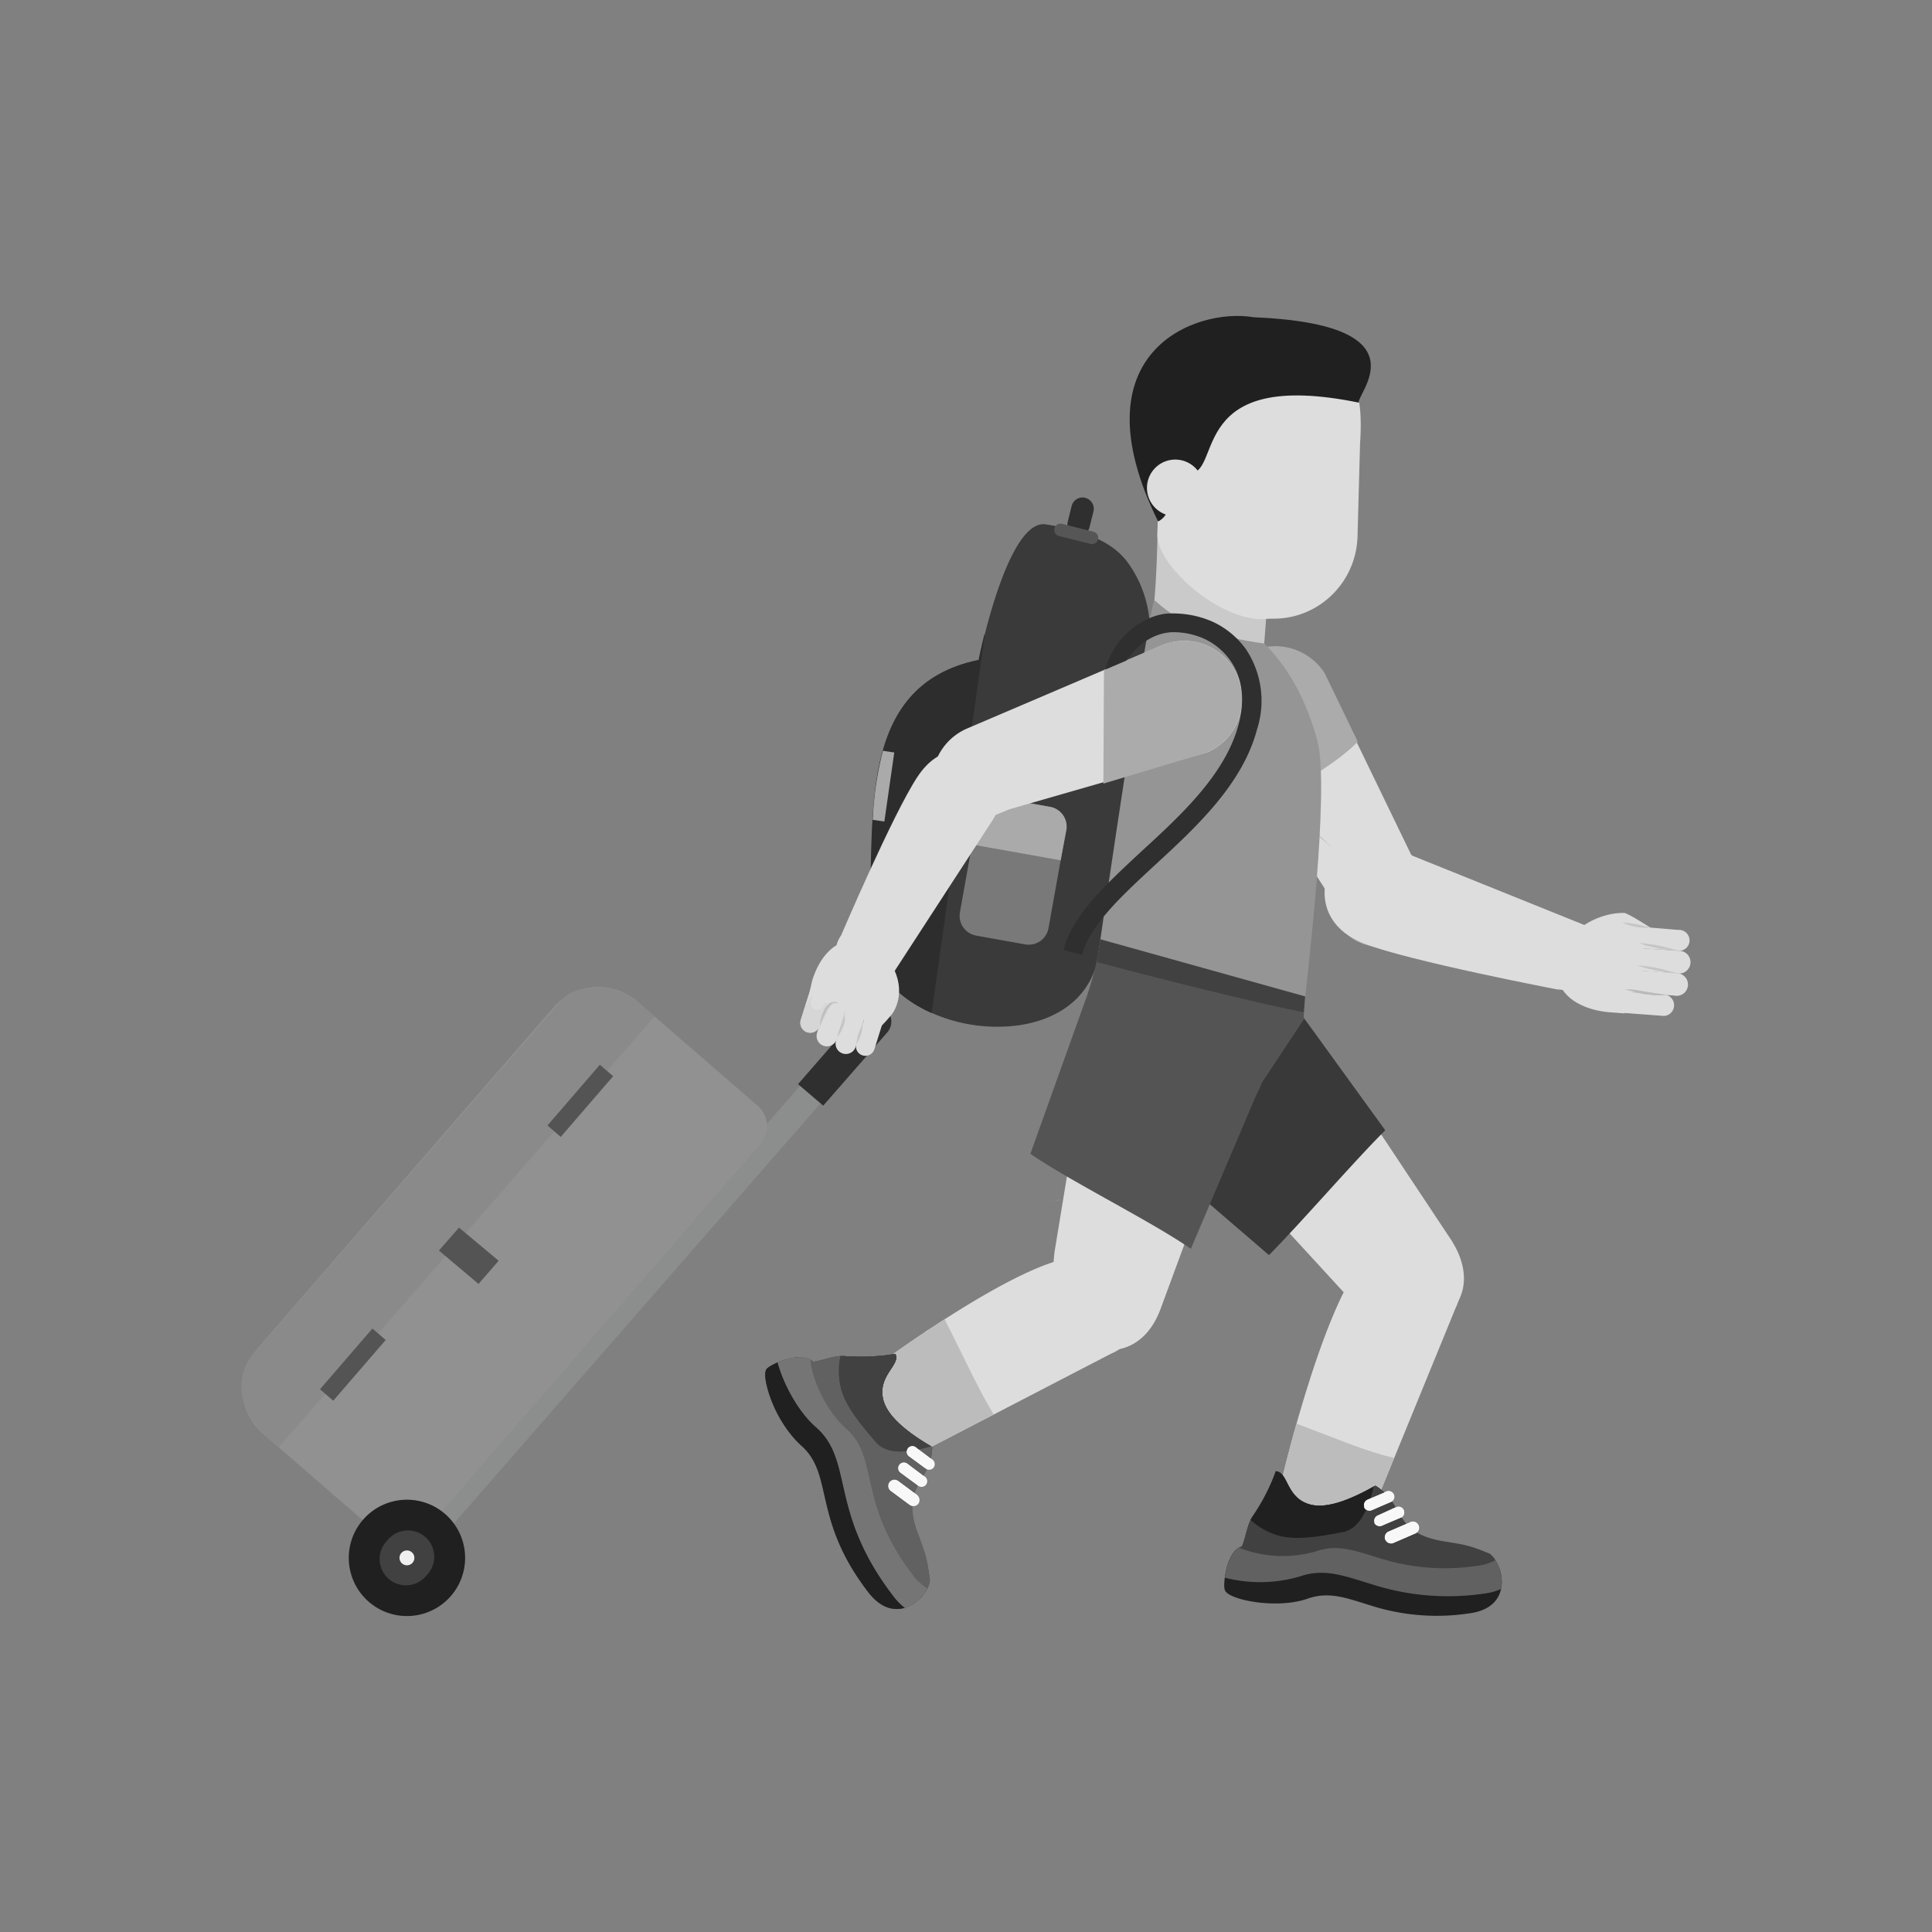 <svg xmlns="http://www.w3.org/2000/svg" xml:space="preserve" width="655.359" height="655.359" style="shape-rendering:geometricPrecision;text-rendering:geometricPrecision;image-rendering:optimizeQuality;fill-rule:evenodd;clip-rule:evenodd" viewBox="0 0 6.827 6.827"><rect x="0" y="0" width="6.827" height="6.827" fill="#808080" stroke="none"/><defs><style>.fil28{fill:#202020}.fil34{fill:#3c3c3c}.fil30{fill:#414141}.fil7{fill:#545454}.fil29{fill:#616161}.fil32{fill:#636364}.fil10{fill:#aaa}.fil24{fill:#ababab}.fil26{fill:#bcbcbc}.fil15{fill:#c5c5c5}.fil41{fill:#cbcbcc}.fil16{fill:#d1d1d1}.fil42{fill:#d6d6d6}.fil18{fill:#dcdddd}.fil14{fill:#ddddde}.fil22{fill:#e1e1e2}.fil33{fill:#f8f8f9}.fil31{fill:#fff}.fil1,.fil5{fill:#2f2f2f;fill-rule:nonzero}.fil5{fill:#414141}</style></defs><g id="Layer_x0020_1"><g id="_340441576"><path id="_340450216" d="M1.506 5.35a.048.048 0 0 0 .072.063l1.501-1.72a.048.048 0 0 0-.072-.062L1.506 5.35z" style="fill:#8c8d8d;fill-rule:nonzero"/><path id="_340450528" class="fil1" d="m2.909 3.907.229-.262a.059.059 0 0 0-.089-.077l-.229.263.089.076z"/><path id="_340450168" d="m.908 4.767 1.047-1.206.072.063-.002-.002-.07-.06a.095.095 0 0 1 .004-.006l.002-.001v-.001a.211.211 0 0 1 .293-.014l-.063.072.002-.002.06-.07h.001a.099.099 0 0 1 .005.005l.419.363-.063.072.063-.072a.096.096 0 0 1 .004.14L1.488 5.425a.096.096 0 0 1-.14.004l-.419-.363c.087-.1.079-.09 0 0a.098.098 0 0 1-.005-.004L.922 5.06a.212.212 0 0 1-.014-.292c.151.13 0 0 0 0z" style="fill:#919191;fill-rule:nonzero"/><path id="_340450024" d="m.985 5.114 1.328-1.522c-.065-.056-.113-.11-.213-.103-.04.003-.086.011-.114.043L.898 4.78c-.073.083-.051.2.024.28.018.019.043.037.063.054z" style="fill:#8a8a8a"/><path id="_340450672" d="M1.283 5.37a.205.205 0 1 1 .31.27.205.205 0 1 1-.31-.27z" style="fill:#202020;fill-rule:nonzero"/><path id="_340450456" class="fil5" d="M1.368 5.444a.093.093 0 1 1 .14.122.093.093 0 1 1-.14-.122z"/><path id="_340450720" d="M1.418 5.488a.026.026 0 1 1 .04.034.026.026 0 1 1-.04-.034z" style="fill:#f0f0f0;fill-rule:nonzero"/><path id="_340450624" class="fil7" transform="scale(.897) rotate(40.805 -6.302 4.589)" d="M0 0h.069v.316H0z"/><path id="_340449232" class="fil7" transform="scale(.897) rotate(40.805 -4.457 5.274)" d="M0 0h.069v.316H0z"/><path id="_340449808" class="fil7" d="m1.622 4.338.14.117-.071.082-.14-.118z"/><g><path id="_340449544" d="M4.058 2.295a.41.41 0 0 0-.072-.306c-.061-.085-.178-.118-.29-.136-.137-.022-.237.479-.237.479-.438.09-.363.567-.387.908-.019.162.08.277.222.34a.572.572 0 0 0 .306.043c.124-.018.23-.082.27-.2.1-.298.135-.802.188-1.128z" style="fill:#3a3a3a;fill-rule:nonzero"/><path id="_340449424" d="M3.48 2.243 3.292 3.58c-.14-.063-.24-.178-.222-.34.025-.34-.05-.818.388-.908 0 0 .007-.036.02-.089z" style="fill:#2d2d2d"/><path id="_340449400" class="fil10" d="M3.084 2.897a1.16 1.16 0 0 1 .036-.244l.04.006-.035.244-.041-.006z"/><path id="_340449304" d="m3.71 2.851-.173-.031a.071.071 0 0 0-.083.057l-.062.347a.071.071 0 0 0 .057.082l.173.031a.071.071 0 0 0 .083-.057l.062-.346a.071.071 0 0 0-.057-.083z" style="fill:#797979"/><path id="_340449784" class="fil10" d="m3.71 2.851-.173-.031a.071.071 0 0 0-.083.057l-.02.107.314.056.02-.106a.071.071 0 0 0-.058-.083z"/><path id="_340449472" d="M3.835 1.759a.04.04 0 0 0-.048.028l-.014.057a.04.04 0 0 0 .029.048.04.04 0 0 0 .048-.029l.014-.056a.04.04 0 0 0-.03-.048z" style="fill:#2f2f2f"/><path id="_340448512" d="m3.864 1.879-.111-.028a.022.022 0 0 0-.027.017.022.022 0 0 0 .016.026l.111.028a.022.022 0 0 0 .027-.016.022.022 0 0 0-.016-.027z" style="fill:#565656"/><path id="_340448800" class="fil14" d="M4.733 3.221c.06.094.185.122.28.062.094-.06.033-.172-.028-.266l-.307-.634a.203.203 0 0 0-.342.218l.397.62z"/><path id="_340448680" class="fil5" d="M4.912 2.934z"/><path id="_340448920" class="fil14" d="M5.736 3.31a.037.037 0 0 0 .033.039l.156.01a.037.037 0 1 0 .006-.073l-.12-.01c-.021-.001-.073.013-.075.033z"/><path id="_340449160" class="fil14" d="M5.687 3.538a.038.038 0 0 0 .034.04l.159.012a.038.038 0 0 0 .006-.075l-.159-.011a.038.038 0 0 0-.04.034z"/><path id="_340448656" class="fil14" d="M5.73 3.385a.04.04 0 0 0 .036.043l.164.012a.04.04 0 1 0 .007-.08l-.165-.011a.04.04 0 0 0-.043.036z"/><path id="_340449088" class="fil14" d="M5.715 3.464a.04.04 0 0 0 .036.042l.165.012a.04.04 0 1 0 .007-.079l-.165-.012a.04.04 0 0 0-.043.037z"/><path id="_340448536" class="fil14" d="M5.832 3.278s-.071-.046-.091-.052c-.115-.003-.235.092-.242.176-.01.126.104.168.188.175l.053.004.092-.303z"/><path id="_340448728" class="fil15" d="M5.89 3.516h-.006l-.016-.004a3.94 3.94 0 0 0-.011-.001l-.013-.002-.026-.004L5.79 3.5a.514.514 0 0 0-.024-.003l-.023-.002.022.007a.518.518 0 0 0 .05.01l.028.004h.047z"/><path id="_340448584" class="fil15" d="m5.927 3.439-.022-.006-.022-.006-.025-.006a.614.614 0 0 0-.072-.01l.022.008a.62.62 0 0 0 .048.011l.026.005.023.003h.022z"/><path id="_340448128" class="fil15" d="m5.933 3.36-.022-.006-.022-.006-.026-.006a.614.614 0 0 0-.071-.01l.021.008c.013.003.03.008.048.011l.026.005.023.003h.023z"/><path id="_340448008" class="fil15" d="m5.832 3.278-.015-.004a.54.54 0 0 0-.034-.008l-.019-.003-.015-.002-.012-.002h-.004l.004.002.01.005.016.005a.2.2 0 0 0 .07.007z"/><path id="_340447936" class="fil14" d="M5.501 3.496c.149.016.099-.014.127-.092.027-.079.053-.107-.026-.134l-.68-.274c-.106-.037-.19-.027-.227.078-.037.106-.005.208.124.26.16.062.682.162.682.162z"/><path id="_340448440" class="fil16" d="M4.749 3.293a.202.202 0 0 0 .095.05.27.27 0 0 1-.095-.049z"/><path id="_340448320" d="m4.727 3.212-.162-.253.162.253z" style="fill:#515151"/><path id="_340447816" class="fil18" d="m5.32 3.46.038.007a12.304 12.304 0 0 1-.038-.007zm.09.057zm.005.002zm0 0zm0 0zm.001 0zm0 0zm.255.056.016.002.053.004-.053-.004a.333.333 0 0 1-.016-.002z"/><path id="_340447768" d="m5.744 3.496.02.006h.002a.518.518 0 0 0 .023.007h.003a.212.212 0 0 0 .024.005c.01 0 .019.002.028.003h.047l-.007-.002-.016-.003a3.94 3.94 0 0 0-.011-.001l-.013-.002-.026-.004L5.79 3.5a.514.514 0 0 0-.024-.003h-.002l-.021-.002z" style="fill:#bababb"/><path id="_340448272" class="fil16" d="m5.81 3.352.093.006-.092-.006H5.81zm.111.007h.004-.004z"/><path id="_340448200" d="m5.81 3.352.093.006-.01-.001-.082-.005zm.111.007H5.93 5.92z" style="fill:#c6c6c7"/><path id="_340447864" d="m5.893 3.357.01.001.018.001H5.933h-.001l-.039-.002z" style="fill:#b1b1b1"/><path id="_340447984" class="fil22" d="M4.598 3.532z"/><path id="_340447624" d="M4.598 3.532a.332.332 0 0 0 .002-.021v-.004l-.002.025z" style="fill:#181818"/><path id="_340447456" class="fil24" d="m4.494 2.855-.162-.253a.207.207 0 0 1 .349-.223l.117.242c-.096.096-.208.137-.304.234z"/><path id="_340446976" d="m4.711 3-.095-.088L4.4 2.71l.216.2.095.09z" style="fill:#4d4d4d"/><path id="_340447528" class="fil14" d="M4.535 5.206c-.03.094.021.12.117.167.096.046.165.028.212-.068l.28-.684a.193.193 0 0 0-.089-.257c-.096-.047-.155.01-.23.085-.143.144-.29.757-.29.757z"/><path id="_340446928" class="fil26" d="m4.582 5.031.063.024c.093.035.185.074.281.097l-.062.153c-.047.096-.116.114-.212.068-.096-.046-.147-.073-.117-.167 0 0 .018-.073.046-.175z"/><path id="_340447360" class="fil14" d="M4.745 4.563c.102.1.222.182.332.113.11-.07.122-.18.054-.29l-.543-.818c-.088-.139-.235-.094-.374-.007s-.174.19-.087.329l.618.673z"/><path id="_340447336" d="M3.962 3.538c.008-.007.615.018.623.028l.31.428c-.108.107-.304.334-.411.441l-.556-.478a.297.297 0 0 1 .034-.419z" style="fill:#393939"/><path id="_340447096" class="fil28" d="M4.508 5.199s-.023.074-.082.16c-.02.03-.025.08-.038.106-.052.012-.068.132-.06.153.009.035.183.07.293.031.077-.027.14-.001.225.025a.765.765 0 0 0 .346.027c.156-.02.124-.17.072-.21-.072-.032-.152-.034-.213-.044-.19-.03-.082-.132-.191-.197-.094.054-.176.082-.232.066-.085-.024-.075-.115-.12-.117z"/><path id="_340447240" class="fil29" d="M4.592 5.571a.502.502 0 0 1-.264.004c.006-.043.025-.102.06-.11.013-.025.018-.076.038-.106.059-.086.082-.16.082-.16.045.002.035.093.12.117.056.016.138-.012.232-.066.11.065.001.167.191.197.06.01.14.012.213.044.029.022.05.076.04.124a.214.214 0 0 1-.058.016.879.879 0 0 1-.396-.032c-.099-.03-.17-.059-.258-.028z"/><path id="_340446784" class="fil30" d="M4.378 5.47a.038.038 0 0 1 .01-.005c.013-.025.018-.076.038-.106.059-.086.082-.16.082-.16.045.002.035.093.12.117.056.016.138-.012.232-.066.11.065.056.167.245.197.061.01.087.012.16.044a.092.092 0 0 1 .019.022.169.169 0 0 1-.064.02.766.766 0 0 1-.345-.027c-.086-.026-.149-.051-.225-.024a.422.422 0 0 1-.272-.013z"/><path id="_340446760" class="fil28" d="M4.745 5.414c-.066.012-.153.03-.221.014a.257.257 0 0 1-.105-.057.102.102 0 0 1 .007-.012c.059-.086.082-.16.082-.16.045.002.035.093.12.117.055.016.135-.012.227-.064-.015.06-.043.149-.11.162z"/><path id="_340446904" class="fil31" d="M4.895 5.44a.022.022 0 0 0 .029.012l.074-.032a.022.022 0 1 0-.017-.04l-.074.032a.022.022 0 0 0-.012.029z"/><path id="_340446544" class="fil31" d="M4.856 5.381a.02.02 0 0 0 .026.01l.068-.028a.02.02 0 0 0-.016-.037l-.067.03a.02.02 0 0 0-.01.025z"/><path id="_340446352" class="fil31" d="M4.82 5.326a.02.02 0 0 0 .027.01l.067-.028A.02.02 0 0 0 4.9 5.27l-.068.03a.02.02 0 0 0-.01.025z"/><path id="_340446376" class="fil32" d="M5.067 5.44zm0 0a.227.227 0 0 0 0 0zm-.097-.055.01-.005-.01.005z"/><path id="_340446640" class="fil32" d="M5.009 5.39zm-.028-.01zm.008-.001zm-.029-.043zm-.026-.01zm.008-.002z"/><path id="_340446256" class="fil22" d="m4.892 5.274.007-.003-.007.003zm-.012-.01.265-.643-.265.643zm.285-.803zm0 0zm-.285-.452.014-.015-.014.015z"/><path id="_340446880" class="fil30" d="m4.843 5.295.049-.021a.195.195 0 0 0-.032-.024c-.002 0-.004.002-.005.003a.578.578 0 0 1-.012.042z"/><path id="_340446832" class="fil33" d="M4.915 5.454c.003 0 .006 0 .009-.002l.074-.032a.022.022 0 0 0 .011-.029.022.022 0 0 0-.028-.01l-.011.004-.063.027a.022.022 0 0 0 .008.042z"/><path id="_340446664" class="fil33" d="M4.875 5.393a.02.02 0 0 0 .007-.001l.068-.03h.002a.02.02 0 0 0 .008-.026.02.02 0 0 0-.018-.012.02.02 0 0 0-.008.002h-.002l-.065.03a.02.02 0 0 0 .008.037z"/><path id="_340445800" class="fil22" d="M4.925 5.282zm-.019-.013z"/><path id="_340445632" class="fil33" d="M4.839 5.338a.02.02 0 0 0 .008-.001l.067-.03a.02.02 0 0 0 .01-.026.02.02 0 0 0-.026-.01l-.006.003-.05.021-.011.005a.02.02 0 0 0 .008.038z"/><path id="_340445656" class="fil14" d="M3.096 4.828c-.085.05-.064.104-.023.202.041.099.105.13.204.09l.648-.336a.193.193 0 0 0 .103-.252c-.04-.098-.122-.096-.228-.089-.203.013-.704.385-.704.385z"/><path id="_340445536" class="fil26" d="M3.073 5.03c-.041-.098-.062-.152.023-.202 0 0 .107-.08.242-.166l.045.09c.037.074.072.149.113.22l.015.026-.234.122c-.099.04-.163.009-.204-.09z"/><path id="_340445584" class="fil14" d="M3.726 4.426c-.015.142-.005.287.117.33.121.044.217-.014.26-.136l.33-.895c.056-.154-.01-.18-.164-.235l-.002.02c-.155-.056-.337-.14-.393.015l-.148.901z"/><path id="_340445416" class="fil34" d="M3.164 4.784s-.076.016-.18.008c-.036-.003-.083.018-.111.02-.036-.04-.148.006-.162.024-.027.024.03.193.118.27.12.103.039.26.239.52.096.126.21.024.218-.041-.009-.079-.046-.15-.068-.207-.04-.105-.008-.134.026-.165.024-.023.05-.046.05-.1-.093-.054-.159-.11-.173-.167-.021-.086.063-.123.043-.162z"/><path id="_340446064" d="M2.882 5.04a.502.502 0 0 1-.134-.226c.04-.016.1-.03.125-.002.028-.002.075-.023.11-.02.105.008.18-.008.18-.008.021.039-.063.076-.042.162.014.057.08.113.173.168 0 .053-.026.076-.05.099-.034.031-.066.06-.026.165.022.057.06.128.068.207a.132.132 0 0 1-.088.096.212.212 0 0 1-.042-.043c-.23-.3-.136-.478-.274-.597z" style="fill:#727272"/><path id="_340445920" d="M2.864 4.805a.04.04 0 0 1 .009.007c.028-.002.075-.023.11-.02.105.008.18-.008.18-.008.021.039-.063.076-.042.162.014.057.08.113.173.168-.002.127-.117.132-.049.31.022.059.032.082.04.16a.09.09 0 0 1-.008.028.17.17 0 0 1-.05-.045c-.2-.26-.118-.416-.238-.52a.423.423 0 0 1-.125-.242z" style="fill:#555"/><path id="_340446112" class="fil34" d="M3.095 5.096c-.044-.052-.103-.118-.122-.185a.257.257 0 0 1-.003-.119h.014c.104.008.18-.008.18-.008.02.039-.064.076-.043.162.014.056.078.111.168.165-.058.017-.15.037-.194-.015z"/><path id="_340445488" class="fil31" d="M3.146 5.24a.022.022 0 0 0 .004.03l.065.048a.022.022 0 0 0 .026-.035l-.064-.048a.022.022 0 0 0-.03.005z"/><path id="_340444696" class="fil31" d="M3.178 5.176a.02.02 0 0 0 .004.028l.06.044a.02.02 0 1 0 .023-.032l-.059-.044a.02.02 0 0 0-.028.004z"/><path id="_340444936" class="fil31" d="M3.208 5.118a.02.02 0 0 0 .004.028l.06.044a.02.02 0 0 0 .023-.032l-.059-.044a.02.02 0 0 0-.028.004z"/><path id="_340445176" class="fil22" d="M3.28 5.606zm.003-.008zm.002-.01v-.003c-.008-.079-.018-.102-.04-.16.022.058.032.081.04.16v.004zm-.217.039zm0 0zm.171-.219zm0 0a.251.251 0 0 0 0 0zm.002-.125-.01-.006a.194.194 0 0 0 0 0l.01.006zm.024-.067-.002-.001.002.001zm.027-.104zm.313-.604-.073-.22.073.22zm-.267.154-.004.002.004-.002zm-.007.004-.003.002-.008.005-.004.003.015-.01zm-.015.01-.002.001h.002zm-.003.002-.006.004-.004.003a2.04 2.04 0 0 1 .01-.007zm-.012.008-.003.002.003-.002zm-.008.005a.157.157 0 0 0-.013.009 8.28 8.28 0 0 1 .013-.009zm-.014.01h-.002l-.01.007.012-.007zm-.436.418zm.418-.406a.794.794 0 0 1-.007.004l-.004.003h-.001l.012-.007zm-.016.01a.223.223 0 0 1-.003.002l-.004.003a.755.755 0 0 0-.007.005c-.002 0-.003.002-.005.003l-.003.002.022-.015zm-.025.018-.005.002-.005.004-.005.003a7.51 7.51 0 0 1 .015-.01zm-.016.01a1.598 1.598 0 0 0-.005.003l-.001.001.006-.004zm-.009.006-.004.003.004-.003zm-.007.005-.002.002.002-.002zm-.004.003-.003.002-.005.004c-.002 0-.003.002-.005.003l-.004.003a.632.632 0 0 0 .017-.012zm-.023.016-.002.002-.004.002.006-.004zm-.334.322zm.178-.31zm0 0zm0 0zm-.001 0zm0 0h-.001zm-.001 0zm0 0H3h.002zm-.003 0zm-.014 0zm0-.001h-.001zm-.001 0zm-.271.121c-.011-.037-.013-.067-.003-.077-.01.01-.008.04.003.077zm.102-.116h-.002.002zm-.096.032zm0 0zm-.01.007z"/><path id="_340445344" class="fil28" d="M3.244 5.654zm0 0a.127.127 0 0 1-.046.027.212.212 0 0 1-.042-.043c-.23-.3-.136-.478-.274-.597a.502.502 0 0 1-.134-.227.256.256 0 0 0 .008-.003.19.19 0 0 0-.036.018.05.05 0 0 0-.01.007c-.01.01-.007.04.004.077a.44.44 0 0 0 .112.19.169.169 0 0 0 .003.003.21.21 0 0 1 .014.013c.1.103.033.257.225.507.044.057.09.067.13.055a.127.127 0 0 0 .046-.027zm-.418-.858zm-.01 0h-.002l-.006.002.009-.001zm-.022.004a.236.236 0 0 1 0 0z"/><path id="_340444792" d="M3.249 5.65a.171.171 0 0 0 .014-.016l.001-.001a.097.097 0 0 0 .004-.005l.001-.002a.197.197 0 0 0 .003-.005l.001-.002.003-.005v-.002a.17.17 0 0 1-.049-.045c-.2-.26-.118-.416-.238-.52a.423.423 0 0 1-.125-.242.045.045 0 0 1 .005.004v-.001l-.002-.001a.046.046 0 0 0-.004-.003h-.002a.047.047 0 0 0-.005-.003h-.001a.06.06 0 0 0-.005-.002h-.002l-.006-.002H2.806A.24.24 0 0 0 2.8 4.8h-.006a.236.236 0 0 0-.013.004l-.008.003a.273.273 0 0 0-.025.008c.02.072.07.171.134.227.138.119.045.298.274.597a.212.212 0 0 0 .042.043.127.127 0 0 0 .046-.027.164.164 0 0 0 .005-.004zm.03-.044h.001zm.004-.008zm.002-.009zm-.412-.777-.001-.001z" style="fill:#757575"/><path id="_340445368" class="fil29" d="m3.277 5.612.002-.005v-.001h.001v-.001l.002-.004v-.003a.052.052 0 0 0 .002-.005v-.002a.036.036 0 0 0 .002-.006c-.009-.079-.019-.102-.04-.16a.251.251 0 0 1-.022-.103.022.022 0 0 1-.01-.004L3.15 5.27a.022.022 0 0 1 .027-.035l.055.041a.195.195 0 0 1 .011-.027h-.002l-.059-.045a.02.02 0 1 1 .024-.032l.057.043a.322.322 0 0 0 .012-.023.02.02 0 0 1-.004-.002l-.059-.044a.02.02 0 0 1-.008-.018c-.041.004-.083-.002-.109-.032-.044-.052-.103-.118-.122-.185a.257.257 0 0 1-.003-.119h.014c-.036-.003-.083.018-.111.02l-.001-.001a.041.041 0 0 0-.008-.006c.002.057.053.18.125.242.12.103.039.26.238.52a.169.169 0 0 0 .05.045zm.012-.458a.184.184 0 0 0 .005-.04l-.002-.002-.003-.001a.574.574 0 0 1-.043.01l.043.033z"/><path id="_340445296" class="fil30" d="M3.29 5.11c-.091-.053-.155-.108-.169-.164-.021-.086.063-.123.043-.162l-.028.004a.74.74 0 0 1-.13.005H3a.69.69 0 0 1-.015 0v-.001H2.97a.257.257 0 0 0 .003.119c.02.067.078.133.122.185.026.03.068.036.11.032a.02.02 0 0 1 .005-.012.02.02 0 0 1 .026-.002l.01.008a.574.574 0 0 0 .043-.011z"/><path id="_340444744" class="fil22" d="M3.244 5.316zm0 0 .001-.002a.022.022 0 0 0-.001.002z"/><path id="_340445056" class="fil33" d="M3.243 5.317v-.001l.002-.002a.022.022 0 0 0-.004-.03l-.01-.008-.054-.04a.022.022 0 1 0-.027.034l.065.048a.022.022 0 0 0 .028-.002z"/><path id="_340444984" class="fil33" d="m3.267 5.246.002-.002a.02.02 0 0 0-.004-.028l-.002-.001-.057-.043a.02.02 0 0 0-.024.032l.06.044.001.001a.02.02 0 0 0 .024-.003z"/><path id="_340445272" class="fil22" d="m3.297 5.188.002-.002a.02.02 0 0 0-.003.003h.001zm0 0z"/><path id="_340444480" class="fil33" d="m3.297 5.188.002-.002a.02.02 0 0 0-.004-.028l-.006-.004-.043-.032-.01-.008a.02.02 0 0 0-.024.032l.06.044a.02.02 0 0 0 .024-.001z"/><path id="_340444072" d="M4.056 2.3c-.01.107.102.132.227.144.125.012.155.137.166.03 0 0 .035-.329.044-.646.003-.107-.007-.18-.132-.193-.125-.012-.27.052-.27.16 0 .363-.035.505-.035.505z" style="fill:#cacaca"/><path id="_340444360" class="fil14" d="M4.09 1.883c-.01.104.201.3.365.305l.037-.002c.164.005.3-.125.305-.29l.009-.33c.023-.333-.126-.3-.29-.305l-.112.001a.297.297 0 0 0-.305.29l-.009.33z"/><path id="_340444552" class="fil28" d="M4.092 1.842c-.294-.598.133-.756.338-.721.622.026.353.28.373.302-.605-.124-.484.241-.596.25-.112.01-.037.13-.115.17z"/><path id="_340444240" class="fil14" d="M4.053 1.724a.1.1 0 1 0 .2 0 .1.1 0 0 0-.2 0z"/><path id="_340444456" class="fil18" d="M4.09 1.84zm-.015-.033z"/><path id="_340444432" d="M4.09 1.885zm0 0v-.001zm0-.001zm0 0zm0 0v-.001zm0-.001zm.002-.04a.65.65 0 0 0 0 0z" style="fill:#a5a5a6"/><path id="_340443904" d="M3.92 3.407 3.877 3.4c.022-.163.183-1.243.201-1.276.005-.017.064.107.39.15.09.092.148.201.187.343.046.167-.04.87-.043.909-.255-.035-.429-.074-.692-.119z" style="fill:#959595"/><path id="_340443880" class="fil7" d="m3.641 4.077.187-.522a1.13 1.13 0 0 0 .054-.191l.11.03c.14.036.282.07.423.107.079.02.114.036.194.05-.004.055-.001.05-.001.05l-.149.225a.33.33 0 0 1-.021.046l-.23.541c-.132-.093-.434-.243-.567-.336z"/><path id="_340444504" class="fil16" d="m3.952 4.26-.01-.005.01.006z"/><path id="_340443472" class="fil41" d="M3.744 4.24a5.578 5.578 0 0 1-.021.005l-.011.003.008-.002.021-.006h.003z"/><path id="_340443184" class="fil18" d="M3.532 4.288a.36.36 0 0 0-.004 0h.004z"/><path id="_340443328" class="fil42" d="M3.532 4.288z"/><path id="_340443280" class="fil41" d="M3.712 4.248a2.326 2.326 0 0 0 0 0z"/><path id="_340443376" class="fil30" d="m4.607 3.577.005-.056-.724-.202-.011.081s.489.13.73.177z"/><path id="_340443736" class="fil14" d="M3.418 2.574a.205.205 0 0 0-.108.269c.044.104.152.061.256.017l.699-.201a.205.205 0 0 0-.161-.378l-.686.293z"/><path id="_340443352" class="fil24" d="m3.901 2.367.203-.086a.205.205 0 0 1 .16.378l-.365.11.002-.402z"/><path id="_340443208" class="fil14" d="M2.97 3.308c-.039.064-.004.104.06.143.065.04.082.06.121-.004l.356-.548c.053-.087.074-.163-.013-.216-.087-.053-.183-.043-.252.062-.086.13-.271.563-.271.563z"/><path id="_340443712" class="fil14" d="M3.104 3.547a.033.033 0 0 0-.041.023l-.037.118a.033.033 0 0 0 .064.019l.037-.118a.033.033 0 0 0-.023-.042z"/><path id="_340443640" class="fil14" d="M2.91 3.462a.034.034 0 0 0-.043.023l-.037.12a.034.034 0 1 0 .066.02l.037-.12a.034.034 0 0 0-.023-.043z"/><path id="_340443832" class="fil14" d="M3.038 3.528a.036.036 0 0 0-.045.024l-.039.126a.036.036 0 0 0 .07.02l.038-.126a.036.036 0 0 0-.024-.044z"/><path id="_340442392" class="fil14" d="M2.97 3.5a.036.036 0 0 0-.044.025l-.039.126a.036.036 0 0 0 .07.02l.038-.126a.036.036 0 0 0-.024-.044z"/><path id="_340442464" class="fil14" d="M3.11 3.63s.04-.04.049-.057c.055-.102-.026-.22-.099-.243-.11-.032-.168.062-.19.135l-.012.053.251.112z"/><path id="_340442968" class="fil15" d="m2.897 3.626.007-.018.017-.037a.103.103 0 0 1 .006-.009l.006-.008a.03.03 0 0 1 .015-.009.02.02 0 0 1 .007 0h.005a7.538 7.538 0 0 0 .001-.002l-.006-.002a.021.021 0 0 0-.008-.001.031.031 0 0 0-.02.009.071.071 0 0 0-.014.018.14.14 0 0 0-.014.04l-.002.019z"/><path id="_340442512" class="fil15" d="m2.959 3.663.008-.01a.13.13 0 0 0 .018-.043.06.06 0 0 0 0-.02v-.004l-.001-.003v.003l-.003.01a.333.333 0 0 1-.009.027l-.01.027a.161.161 0 0 0-.003.013z"/><path id="_340442368" class="fil15" d="m3.026 3.688.006-.009a.126.126 0 0 0 .015-.045v-.01l-.002.002-.003.007a.256.256 0 0 0-.005.01l-.004.012a.163.163 0 0 0-.005.022l-.002.011z"/><path id="_340442536" class="fil22" d="M2.844 3.644zm0 0a.034.034 0 0 0 0 0zm.009.004zm.006.001zm.028.002.007-.022-.007.022zm.084-.343s.185-.432.27-.563c-.085.13-.27.563-.27.563zm.271-.564zm.208-.086h.002-.002z"/><path id="_340442800" class="fil42" d="M2.844 3.644a.036.036 0 0 0 .015.005.034.034 0 0 0 .036-.022l-.001.002.003-.01.002-.012a.141.141 0 0 1 .014-.04l.007-.022-.006-.002c0 .005-.001.01-.004.014a.025.025 0 1 1-.037-.033l-.007-.003a.148.148 0 0 0-.015.028l-.003.007.001-.007.005-.02a.072.072 0 0 1 .006-.01l-.002-.001.001-.008-.03.095a.034.034 0 0 0 .015.038z"/><path id="_340442776" class="fil42" d="m2.887 3.651.049-.098-.003.001-.006.008a.103.103 0 0 0-.006.01 8.506 8.506 0 0 0-.025.054l.001-.007-.003.01-.007.022zm.026-.083v-.001a.097.097 0 0 1 .006-.01.17.17 0 0 0 .003-.01l-.002-.002-.007.023zm.014-.019z"/><path id="_340442920" d="m2.897 3.626.007-.018.017-.037a.103.103 0 0 1 .006-.009l.006-.008a.042.042 0 0 1 .003-.003l.005-.01a.034.034 0 0 0-.013.008h-.001a.097.097 0 0 0-.013.017l-.001.002a.141.141 0 0 0-.016.058z" style="fill:#bfbfbf"/><path id="_340442584" class="fil1" d="M3.98 2.334c.041-.058.096-.096.16-.1.039-.001.079.007.115.023a.232.232 0 0 1 .091.075c.04.055.056.132.031.227-.046.175-.2.318-.342.448-.128.119-.246.228-.277.35l.066.017c.026-.103.137-.206.257-.317.149-.137.31-.287.361-.48a.329.329 0 0 0-.04-.284.3.3 0 0 0-.119-.097.35.35 0 0 0-.155-.028c-.083.004-.193.081-.222.198l.075-.032z"/></g></g><path style="fill:none" d="M0 0h6.827v6.827H0z"/></g></svg>